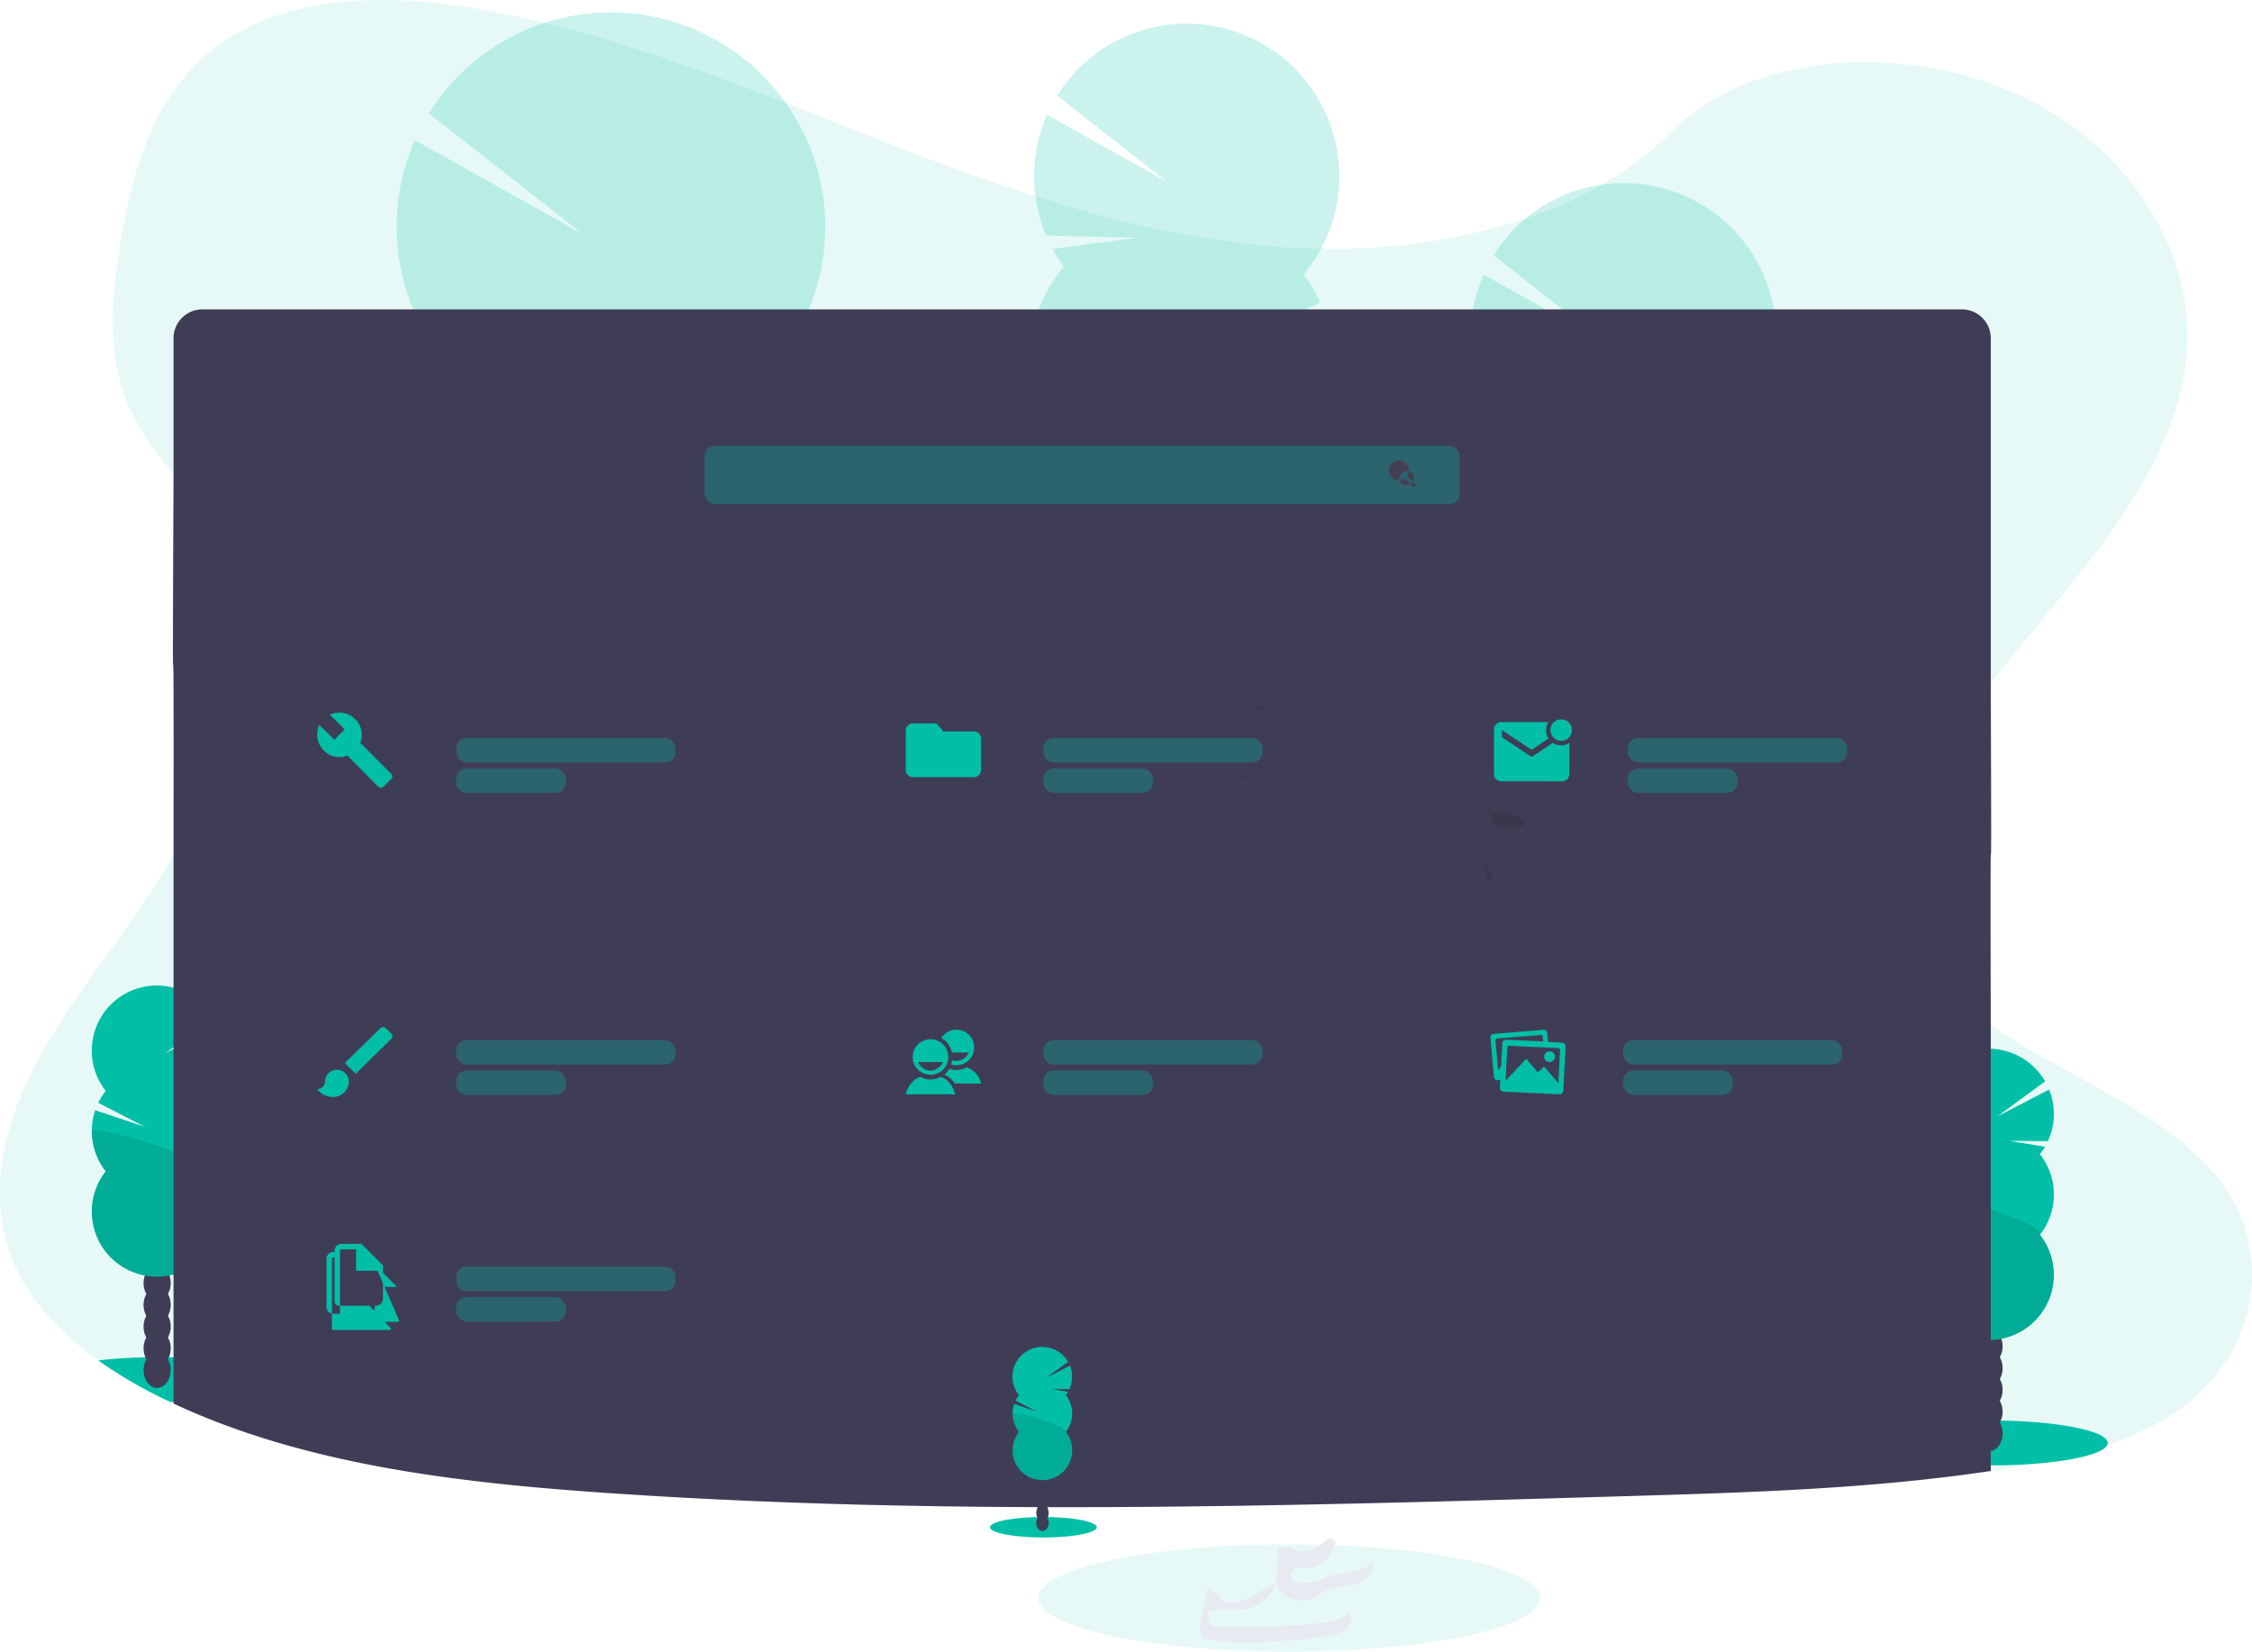 <svg width="1100" height="806.74" xmlns="http://www.w3.org/2000/svg">

 <title>operating system</title>
 <g>
  <title>background</title>
  <rect fill="none" id="canvas_background" height="402" width="582" y="-1" x="-1"/>
 </g>
 <g>
  <title>Layer 1</title>
  <ellipse id="svg_1" opacity="0.1" fill="#00bfa6" ry="26.18" rx="122.56" cy="780.56" cx="629.72"/>
  <path id="svg_2" opacity="0.1" fill="#00bfa6" d="m1070.55,683.84c-24.35,20.2 -59,28.56 -92.51,33.84l-5.64,0.86c-58.57,8.74 -118.32,10.52 -177.79,12.28c-165.87,4.91 -332.17,9.81 -497.6,-1.51c-73.16,-5 -148.13,-13.76 -212.25,-43.7l-1.67,-0.79c-0.83,-0.39 -1.66,-0.78 -2.49,-1.19a224.11,224.11 0 0 1 -32.6,-19.09c-18.31,-13.06 -33.43,-29 -41.42,-47.91c-12.52,-29.66 -5.9,-63 8.4,-92s35.8,-55.12 54.34,-82.43c5.44,-8 10.6,-16.3 15.4,-24.81c30,-53.37 44.88,-115.13 13.43,-166.56a228.58,228.58 0 0 0 -13.43,-19c-7.67,-10 -15.47,-20 -20.74,-31.07c-12.29,-25.76 -9.65,-54.73 -5.17,-82.25c6,-36.59 17.05,-76 51.38,-98.86c35.67,-23.74 86.3,-22.54 130.57,-14c68.83,13.19 132.36,40.8 196.49,65.7s131.35,47.58 201.86,50.02c62.26,2.17 134.89,-14 176.23,-56.08c40.15,-40.85 115.6,-43.94 170,-19.27c51.91,23.54 85.48,73.36 83,123.12c-3.16,62.1 -54.93,111.83 -95.9,164.7c-6.81,8.79 -13.33,17.68 -19.28,26.72c-19.42,29.53 -33.15,65 -19.78,96.88c7.5,17.85 21.81,31.47 39.06,43.36c38.65,26.63 92,44.55 116,81.83c20.67,32.16 13.01,75.56 -17.89,101.21z"/>
  <ellipse id="svg_3" fill="#00bfa6" ry="10.96" rx="57.01" cy="704.85" cx="972.5"/>
  <ellipse id="svg_4" fill="#3f3d56" ry="8.69" rx="6.64" cy="700.19" cx="971.55"/>
  <ellipse id="svg_5" fill="#3f3d56" ry="8.69" rx="6.64" cy="689.57" cx="971.55"/>
  <ellipse id="svg_6" fill="#3f3d56" ry="8.69" rx="6.64" cy="678.94" cx="971.55"/>
  <ellipse id="svg_7" fill="#3f3d56" ry="8.69" rx="6.64" cy="668.32" cx="971.55"/>
  <ellipse id="svg_8" fill="#3f3d56" ry="8.69" rx="6.64" cy="657.7" cx="971.55"/>
  <ellipse id="svg_9" fill="#3f3d56" ry="8.69" rx="6.64" cy="647.08" cx="971.55"/>
  <ellipse id="svg_10" fill="#3f3d56" ry="8.69" rx="6.64" cy="636.46" cx="971.55"/>
  <path id="svg_11" fill="#00bfa6" d="m996.4,563.78a31,31 0 0 0 2.47,-3.64l-17.44,-2.86l18.86,0.14a31.78,31.78 0 0 0 0.61,-25.2l-25.31,13.15l23.34,-17.15a31.8,31.8 0 1 0 -52.51,35.58a31.55,31.55 0 0 0 -3.63,5.8l22.64,11.77l-24.14,-8.1a31.79,31.79 0 0 0 5.13,29.86a31.8,31.8 0 1 0 50,0a31.78,31.78 0 0 0 0,-39.32l-0.02,-0.03z"/>
  <path id="svg_12" opacity="0.1" d="m939.61,583.44a31.68,31.68 0 0 0 6.81,19.66a31.8,31.8 0 1 0 50,0c4.24,-5.41 -56.81,-23.23 -56.81,-19.66z"/>
  <path id="svg_13" fill="#00bfa6" d="m134.73,673.91c0,5.59 -21.81,10.21 -50,10.87l-1.67,0c-0.83,-0.39 -1.66,-0.78 -2.49,-1.19a224.11,224.11 0 0 1 -32.57,-19.05c6.85,-0.8 14.64,-1.34 23,-1.52l1.13,0c1.82,0 3.67,-0.06 5.54,-0.06c1.22,0 2.43,0 3.62,0l1.18,0c0.76,0 1.51,0 2.25,0c28.2,0.73 50.01,5.41 50.01,10.95z"/>
  <ellipse id="svg_14" fill="#3f3d56" ry="8.69" rx="6.64" cy="669.25" cx="76.76"/>
  <ellipse id="svg_15" fill="#3f3d56" ry="8.69" rx="6.64" cy="658.63" cx="76.76"/>
  <ellipse id="svg_16" fill="#3f3d56" ry="8.69" rx="6.64" cy="648.01" cx="76.76"/>
  <ellipse id="svg_17" fill="#3f3d56" ry="8.69" rx="6.64" cy="637.39" cx="76.76"/>
  <ellipse id="svg_18" fill="#3f3d56" ry="8.69" rx="6.64" cy="626.77" cx="76.76"/>
  <ellipse id="svg_19" fill="#3f3d56" ry="8.69" rx="6.64" cy="616.15" cx="76.76"/>
  <ellipse id="svg_20" fill="#3f3d56" ry="8.69" rx="6.64" cy="605.52" cx="76.76"/>
  <path id="svg_21" fill="#00bfa6" d="m101.61,532.84a32.28,32.28 0 0 0 2.48,-3.63l-17.45,-2.84l18.87,0.14a31.8,31.8 0 0 0 0.6,-25.19l-25.3,13.13l23.34,-17.16a31.8,31.8 0 1 0 -52.52,35.58a32.45,32.45 0 0 0 -3.63,5.8l22.64,11.7l-24.14,-8.07a31.87,31.87 0 0 0 5.13,29.86a31.8,31.8 0 1 0 50,0a31.78,31.78 0 0 0 0,-39.32l-0.02,0z"/>
  <path id="svg_22" opacity="0.1" d="m44.83,552.5a31.67,31.67 0 0 0 6.8,19.66a31.8,31.8 0 1 0 50,0c4.24,-5.41 -56.8,-23.23 -56.8,-19.66z"/>
  <g id="svg_23" opacity="0.2">
   <path id="svg_24" fill="#3f3d56" d="m305.84,555.29c0,0.94 -0.1,1.86 -0.2,2.76q-11.64,-4.68 -22.92,-9.93a18.59,18.59 0 0 1 -10.6,-5.17c-2.19,-1.1 -4.37,-2.24 -6.54,-3.39a26.82,26.82 0 0 1 1.66,-3c4.2,-6.66 10.6,-10.83 17.65,-10.6s13.15,4.78 16.93,11.66a34.37,34.37 0 0 1 4.02,17.67z"/>
   <path id="svg_25" fill="#3f3d56" d="m307,520.37a34.56,34.56 0 0 1 -5.13,17.32c-4.21,6.64 -10.6,10.81 -17.65,10.58c-0.49,0 -1,-0.06 -1.45,-0.1a18.59,18.59 0 0 1 -10.6,-5.17a25.27,25.27 0 0 1 -4.88,-6.37a35.82,35.82 0 0 1 1.1,-35c4.21,-6.66 10.6,-10.83 17.65,-10.6s13.15,4.78 16.93,11.66a34.47,34.47 0 0 1 4.03,17.68z"/>
   <ellipse id="svg_26" fill="#3f3d56" transform="rotate(-88.19 -255.43,803.92) " ry="21.87" rx="28.63" cy="1335.2" cx="80.75"/>
   <ellipse id="svg_27" fill="#3f3d56" transform="rotate(-88.19 -219.41,771.16) " ry="21.87" rx="28.63" cy="1267.47" cx="117.88"/>
   <ellipse id="svg_28" fill="#3f3d56" transform="rotate(-88.19 -183.39,738.39) " ry="21.87" rx="28.63" cy="1199.73" cx="155"/>
   <path id="svg_29" fill="#00bfa6" d="m214.12,172.83a105.78,105.78 0 0 1 -7.76,-12.24l57.72,-7.62l-62.08,-1.5a104.92,104.92 0 0 1 0.62,-83l82,45.85l-75.15,-58.95a104.75,104.75 0 1 1 169.22,122.65a105.13,105.13 0 0 1 11.31,19.46l-75.77,36.38l80.33,-24.17a104.85,104.85 0 0 1 -20,97.78a104.75,104.75 0 1 1 -164.56,-5.19a104.73,104.73 0 0 1 4.08,-129.45l0.04,0z"/>
   <path id="svg_30" opacity="0.1" d="m399.05,243.45a104.29,104.29 0 0 1 -24.44,64a104.75,104.75 0 1 1 -164.61,-5.17c-13.43,-18.25 189.42,-70.58 189.05,-58.83z"/>
  </g>
  <g id="svg_31" opacity="0.2">
   <path id="svg_32" fill="#3f3d56" d="m798.18,480.51c0,0.67 -0.07,1.32 -0.14,2q-8.31,-3.29 -16.31,-7.06a13.31,13.31 0 0 1 -7.55,-3.68c-1.55,-0.79 -3.11,-1.6 -4.65,-2.41a19.78,19.78 0 0 1 1.18,-2.13c3,-4.74 7.54,-7.7 12.56,-7.54s9.36,3.4 12.05,8.3a24.5,24.5 0 0 1 2.86,12.52z"/>
   <path id="svg_33" fill="#3f3d56" d="m799,455.62a24.56,24.56 0 0 1 -3.65,12.33c-3,4.72 -7.54,7.69 -12.56,7.53l-1,-0.07a13.31,13.31 0 0 1 -7.55,-3.68a18.32,18.32 0 0 1 -3.47,-4.54a25.51,25.51 0 0 1 0.78,-24.88c3,-4.74 7.55,-7.71 12.56,-7.55s9.37,3.4 12.05,8.3a24.55,24.55 0 0 1 2.84,12.56z"/>
   <ellipse id="svg_34" fill="#3f3d56" transform="rotate(-88.19 281.27,1248.98) " ry="15.56" rx="20.37" cy="1725.85" cx="1115.46"/>
   <ellipse id="svg_35" fill="#3f3d56" transform="rotate(-88.19 306.9,1225.67) " ry="15.56" rx="20.37" cy="1677.65" cx="1141.88"/>
   <ellipse id="svg_36" fill="#3f3d56" transform="rotate(-88.19 332.53,1202.35) " ry="15.56" rx="20.37" cy="1629.45" cx="1168.29"/>
   <path id="svg_37" fill="#00bfa6" d="m732.91,208.37a73.57,73.57 0 0 1 -5.52,-8.71l41.08,-5.42l-44.21,-1.07a74.67,74.67 0 0 1 0.43,-59.07l58.31,32.59l-53.4,-41.93a74.55,74.55 0 1 1 120.4,87.26a74.71,74.71 0 0 1 8.06,13.86l-53.89,25.89l57.17,-17.2a74.55,74.55 0 0 1 -14.22,69.58a74.54,74.54 0 1 1 -117.12,-3.69a74.55,74.55 0 0 1 2.91,-92.09z"/>
   <path id="svg_38" opacity="0.1" d="m864.52,258.59a74.2,74.2 0 0 1 -17.4,45.56a74.54,74.54 0 1 1 -117.12,-3.69c-9.58,-13 134.78,-50.23 134.52,-41.87z"/>
  </g>
  <g id="svg_39" opacity="0.2">
   <path id="svg_40" fill="#3f3d56" d="m585,402.46c0,0.67 -0.08,1.32 -0.15,2q-8.31,-3.29 -16.31,-7.06a13.28,13.28 0 0 1 -7.54,-3.68c-1.56,-0.79 -3.11,-1.6 -4.65,-2.41a19,19 0 0 1 1.17,-2.13c3,-4.73 7.55,-7.7 12.56,-7.54s9.36,3.4 12.05,8.3a24.5,24.5 0 0 1 2.87,12.52z"/>
   <path id="svg_41" fill="#3f3d56" d="m585.74,377.57a24.56,24.56 0 0 1 -3.65,12.33c-3,4.72 -7.54,7.69 -12.56,7.53c-0.35,0 -0.68,0 -1,-0.07a13.28,13.28 0 0 1 -7.54,-3.68a18.11,18.11 0 0 1 -3.48,-4.54a25.48,25.48 0 0 1 0.79,-24.88c3,-4.74 7.54,-7.71 12.56,-7.55s9.36,3.4 12,8.3a24.54,24.54 0 0 1 2.88,12.56z"/>
   <ellipse id="svg_42" fill="#3f3d56" transform="matrix(0.03,-1,1,0.03,152.77,960.28) " ry="15.56" rx="20.37" cy="398.82" cx="620.97"/>
   <ellipse id="svg_43" fill="#3f3d56" transform="rotate(-88.19 178.4,936.96) " ry="15.56" rx="20.37" cy="1310.89" cx="800.15"/>
   <ellipse id="svg_44" fill="#3f3d56" transform="rotate(-88.19 204.04,913.64) " ry="15.56" rx="20.37" cy="1262.69" cx="826.58"/>
   <path id="svg_45" fill="#00bfa6" d="m519.68,130.28a74.87,74.87 0 0 1 -5.52,-8.71l41.08,-5.42l-44.24,-1.07a74.62,74.62 0 0 1 0.44,-59.07l58.33,32.63l-53.39,-41.93a74.54,74.54 0 1 1 120.42,87.26a74.76,74.76 0 0 1 8.07,13.86l-53.87,25.89l57.16,-17.2a74.55,74.55 0 0 1 -14.22,69.58a74.54,74.54 0 1 1 -117.16,-3.73a74.57,74.57 0 0 1 2.9,-92.13l0,0.04z"/>
   <path id="svg_46" opacity="0.1" d="m651.29,180.54a74.2,74.2 0 0 1 -17.4,45.56a74.54,74.54 0 1 1 -117.11,-3.73c-9.59,-12.95 134.77,-50.19 134.51,-41.83z"/>
  </g>
  <path id="svg_47" fill="#3f3d56" d="m972.4,500.81l0,217.73c-58.57,8.74 -118.32,10.52 -177.79,12.28c-165.87,4.91 -332.17,9.81 -497.6,-1.51c-73.16,-5 -148.13,-13.76 -212.25,-43.7l0,-268.24c0.24,-185 -0.76,0 0,-185.56l0,-66.59a14.1,14.1 0 0 1 14.1,-14.1l859.44,0a14.1,14.1 0 0 1 14.1,14.1l0,168.63c0.6,166.52 -0.4,0.52 0,166.96z"/>
  <rect id="svg_48" opacity="0.3" fill="#00bfa6" rx="5.22" height="28.56" width="368.86" y="217.75" x="344.15"/>
  <path id="svg_49" fill="#444053" d="m687.94,233.22l-0.61,0l-0.23,-0.19a5.1,5.1 0 0 0 1.19,-3.25a4.94,4.94 0 1 0 -4.92,5a5.09,5.09 0 0 0 3.24,-1.18l0.22,0.19l0,0.58l3.81,3.82l1.14,-1.14l-3.84,-3.83zm-0.73,3.83a3.44,3.44 0 1 1 3.43,-3.44a3.42,3.42 0 0 1 -7.27,-0.39l3.84,3.83z"/>
  <rect id="svg_50" opacity="0.7" fill="#3f3d56" rx="5" height="11.9" width="34.42" y="493.2" x="222.84"/>
  <rect id="svg_51" opacity="0.3" fill="#00bfa6" rx="5" height="11.9" width="53.54" y="522.95" x="222.84"/>
  <rect id="svg_52" opacity="0.3" fill="#00bfa6" rx="5" height="11.9" width="107.09" y="508.08" x="222.84"/>
  <path id="svg_53" fill="#00bfa6" d="m164.57,522.58a5.74,5.74 0 0 0 -5.8,5.69a3.88,3.88 0 0 1 -3.87,3.79a10,10 0 0 0 7.73,3.8a7.67,7.67 0 0 0 7.75,-7.59a5.75,5.75 0 0 0 -5.81,-5.69zm26.53,-17.76l-2.6,-2.55a1.94,1.94 0 0 0 -2.72,0l-17.34,17l5.32,5.22l17.32,-17a1.86,1.86 0 0 0 0.02,-2.67z"/>
  <rect id="svg_54" opacity="0.7" fill="#3f3d56" rx="5" height="11.9" width="34.42" y="345.66" x="222.84"/>
  <rect id="svg_55" opacity="0.3" fill="#00bfa6" rx="5" height="11.9" width="53.54" y="375.41" x="222.84"/>
  <rect id="svg_56" opacity="0.3" fill="#00bfa6" rx="5" height="11.9" width="107.09" y="360.53" x="222.84"/>
  <path id="svg_57" fill="#00bfa6" d="m191.18,378.15l-15.18,-15.28a10.82,10.82 0 0 0 -2.51,-11.58a11,11 0 0 0 -12.35,-2.18l7.18,7.22l-5,5l-7.32,-7.18a10.86,10.86 0 0 0 2.17,12.41a10.66,10.66 0 0 0 11.51,2.52l15.15,15.29a1.61,1.61 0 0 0 2.34,0l3.84,-3.86a1.51,1.51 0 0 0 0.17,-2.35l0,-0.01z"/>
  <rect id="svg_58" opacity="0.7" fill="#3f3d56" rx="5" height="11.9" width="34.42" y="493.2" x="509.6"/>
  <rect id="svg_59" opacity="0.3" fill="#00bfa6" rx="5" height="11.9" width="53.54" y="522.95" x="509.6"/>
  <rect id="svg_60" opacity="0.3" fill="#00bfa6" rx="5" height="11.9" width="107.09" y="508.08" x="509.6"/>
  <path id="svg_61" fill="#00bfa6" d="m459.44,526a10,10 0 0 1 -9.89,0c-3.87,1.19 -6.24,5.09 -7.12,8.54l24.12,0c-0.87,-3.45 -3.23,-7.35 -7.11,-8.54zm-4.94,-18.37a8.69,8.69 0 1 0 8.69,8.68a8.69,8.69 0 0 0 -8.69,-8.68zm0,15.3a6.71,6.71 0 0 1 -6.07,-4.14l12.14,0a6.71,6.71 0 0 1 -6.07,4.14z"/>
  <path id="svg_62" fill="#00bfa6" d="m472.09,521.37a10.07,10.07 0 0 1 -8.4,0.69a12,12 0 0 1 -2.3,2.86a11.24,11.24 0 0 1 4.9,4.33l12.91,0a10.72,10.72 0 0 0 -7.11,-7.88zm-4.94,-18.38a8.71,8.71 0 0 0 -7.33,4a10.78,10.78 0 0 1 5.15,7.14l8.25,0a6.72,6.72 0 0 1 -6.07,4.12a6,6 0 0 1 -2.08,-0.38a11.65,11.65 0 0 1 -0.54,2.07a8.35,8.35 0 0 0 2.62,0.4a8.69,8.69 0 0 0 0,-17.38l0,0.03z"/>
  <rect id="svg_63" opacity="0.7" fill="#3f3d56" rx="5" height="11.9" width="34.42" y="603.86" x="222.84"/>
  <rect id="svg_64" opacity="0.3" fill="#00bfa6" rx="5" height="11.9" width="53.54" y="633.61" x="222.84"/>
  <rect id="svg_65" opacity="0.3" fill="#00bfa6" rx="5" height="11.9" width="107.09" y="618.74" x="222.84"/>
  <path id="svg_66" fill="#00bfa6" d="m176.57,607.62l-9.82,0a3.28,3.28 0 0 0 -3.32,3.24l0,0.7l-0.62,0a3.28,3.28 0 0 0 -3.32,3.24l0,23.63a3.34,3.34 0 0 0 3.32,3.32l17.08,0a3.27,3.27 0 0 0 3.23,-3.32l0,-0.62l0.71,0a3.27,3.27 0 0 0 3.23,-3.32l0,-16.37l-10.49,-10.5zm10.49,14.16l6.84,6.84l-6.84,0l0,-6.84zm3.94,27.15a0.67,0.67 0 0 1 -0.62,0.7l-27.57,0a0.73,0.73 0 0 1 -0.69,-0.7l0,-34.13a0.67,0.67 0 0 1 0.69,-0.62l0.62,0l0,21c0,1.82 0.86,2.66 2.67,2.66l14.41,0l10.49,11.09zm3.93,-3.94a0.66,0.66 0 0 1 -0.61,0.7l-27.57,0a0.73,0.73 0 0 1 -0.69,-0.7l0,-34.13a0.67,0.67 0 0 1 0.69,-0.62l7.19,0l0,10.51l10.5,0l10.49,24.24z"/>
  <rect id="svg_67" opacity="0.7" fill="#3f3d56" rx="5" height="11.9" width="34.42" y="345.66" x="509.6"/>
  <rect id="svg_68" opacity="0.3" fill="#00bfa6" rx="5" height="11.9" width="53.54" y="375.41" x="509.6"/>
  <rect id="svg_69" opacity="0.3" fill="#00bfa6" rx="5" height="11.9" width="107.09" y="360.53" x="509.6"/>
  <path id="svg_70" fill="#00bfa6" d="m457.32,353.37l-11.38,0a3.51,3.51 0 0 0 -3.5,3.51l0,19.25a3.5,3.5 0 0 0 3.5,3.5l29.76,0a3.5,3.5 0 0 0 3.5,-3.5l0,-15.34a3.51,3.51 0 0 0 -3.5,-3.5l-14.88,0l-3.5,-3.94l0,0.02z"/>
  <rect id="svg_71" opacity="0.7" fill="#3f3d56" rx="5" height="11.9" width="34.42" y="493.2" x="792.79"/>
  <rect id="svg_72" opacity="0.3" fill="#00bfa6" rx="5" height="11.9" width="53.54" y="522.95" x="792.79"/>
  <rect id="svg_73" opacity="0.3" fill="#00bfa6" rx="5" height="11.9" width="107.09" y="508.08" x="792.79"/>
  <path id="svg_74" fill="#00bfa6" d="m762.93,509.28l-6.77,-0.32l-0.4,-4.41a1.7,1.7 0 0 0 -1.88,-1.52l-24.27,2a1.67,1.67 0 0 0 -1.59,1.79l1.73,19.35a1.7,1.7 0 0 0 1.88,1.49l1.23,-0.09l-0.19,3.76a1.87,1.87 0 0 0 1.83,1.93l27.09,1.28a1.88,1.88 0 0 0 2,-1.74l1.14,-21.6a1.86,1.86 0 0 0 -1.8,-1.92zm-29.12,0.44l-0.58,11.06l-1.44,2l-1.32,-14.61l0,-0.09a0.89,0.89 0 0 1 0.78,-0.77l21.42,-1.75a0.81,0.81 0 0 1 0.87,0.64s0,0 0,0s0,0 0,0l0.21,2.52l-18,-0.86a1.9,1.9 0 0 0 -1.94,1.86zm27.4,19.44l-7,-8.17l-3.07,2.82l-5.67,-6.63l-10.07,10.72l0.86,-16.33l0,0a0.94,0.94 0 0 1 1,-0.74l23.9,1.16a0.87,0.87 0 0 1 0.85,0.83s0,0 0,0l-0.8,16.34z"/>
  <path id="svg_75" fill="#00bfa6" d="m756.89,518.79a2.63,2.63 0 1 0 -2.62,-2.63a2.64,2.64 0 0 0 2.62,2.63z"/>
  <rect id="svg_76" opacity="0.7" fill="#3f3d56" rx="5" height="11.9" width="34.42" y="345.66" x="795.17"/>
  <rect id="svg_77" opacity="0.3" fill="#00bfa6" rx="5" height="11.9" width="53.54" y="375.41" x="795.17"/>
  <rect id="svg_78" opacity="0.3" fill="#00bfa6" rx="5" height="11.9" width="107.09" y="360.53" x="795.17"/>
  <circle id="svg_79" fill="#00bfa6" r="5.25" cy="356.63" cx="762.56"/>
  <path id="svg_80" fill="#00bfa6" d="m758.53,362.82l-10.42,6.94l-14.44,-9.62l0,-3.51l14.44,9.63l8.3,-5.53a7.39,7.39 0 0 1 -0.1,-8l-23.07,0a3.52,3.52 0 0 0 -3.51,3.51l0,21.88a3.52,3.52 0 0 0 3.51,3.51l29.76,0a3.51,3.51 0 0 0 3.5,-3.51l0,-15.2a7.37,7.37 0 0 1 -8,-0.06l0.03,-0.04z"/>
  <ellipse id="svg_81" fill="#00bfa6" ry="5.01" rx="26.08" cy="746.02" cx="509.64"/>
  <ellipse id="svg_82" fill="#3f3d56" ry="3.97" rx="3.04" cy="743.89" cx="509.21"/>
  <ellipse id="svg_83" fill="#3f3d56" ry="3.97" rx="3.04" cy="739.03" cx="509.21"/>
  <ellipse id="svg_84" fill="#3f3d56" ry="3.97" rx="3.04" cy="734.17" cx="509.21"/>
  <ellipse id="svg_85" fill="#3f3d56" ry="3.97" rx="3.04" cy="729.31" cx="509.21"/>
  <ellipse id="svg_86" fill="#3f3d56" ry="3.97" rx="3.04" cy="724.46" cx="509.21"/>
  <ellipse id="svg_87" fill="#3f3d56" ry="3.97" rx="3.04" cy="719.6" cx="509.21"/>
  <ellipse id="svg_88" fill="#3f3d56" ry="3.97" rx="3.04" cy="714.74" cx="509.21"/>
  <path id="svg_89" fill="#00bfa6" d="m520.57,681.5a13.59,13.59 0 0 0 1.13,-1.67l-8,-1.31l8.62,0.07a14.59,14.59 0 0 0 0.28,-11.52l-11.57,6l10.67,-7.85a14.54,14.54 0 1 0 -24,16.28a15.11,15.11 0 0 0 -1.66,2.65l10.36,5.38l-11,-3.7a14.53,14.53 0 0 0 2.34,13.65a14.54,14.54 0 1 0 22.86,0a14.55,14.55 0 0 0 0,-18l-0.03,0.02z"/>
  <path id="svg_90" opacity="0.1" d="m494.6,690.49a14.45,14.45 0 0 0 3.11,9a14.54,14.54 0 1 0 22.86,0c1.95,-2.48 -25.97,-10.63 -25.97,-9z"/>
  <path id="svg_97" fill="#e8eaf2" d="m666.49,772.06c-2.71,1.85 -6.07,2.43 -9.33,2.85s-6.61,0.73 -9.57,2.18c-2.54,1.26 -4.69,3.32 -7.39,4.22a15.31,15.31 0 0 1 -7.67,0.12a12.6,12.6 0 0 1 -7.89,-5.33c-1.46,-2.32 -1.31,-5.27 -1.11,-8c0.24,-3.09 0.47,-6.2 0.69,-9.3a4.4,4.4 0 0 1 0.58,-2.24c2.19,-3.2 7.52,1.33 10.37,1.33c4.52,0 9.37,-2.46 12.62,-5.45a3.89,3.89 0 0 1 1,-0.74c1.29,-0.58 2.58,0.49 3.72,1.42a26.4,26.4 0 0 1 -3.17,6.56a13.63,13.63 0 0 1 -10,6.22c-2,0.15 -4.09,-0.25 -6,0.27s-3.77,2.52 -3.08,4.42s3.06,2.25 5,2.36a22.38,22.38 0 0 0 8.21,-0.58c1.6,-0.53 3.07,-1.41 4.62,-2.06c6.62,-2.74 15,-1.21 20.46,-5.85a13,13 0 0 1 1.67,-1.28c1.45,2.99 -1.22,7.19 -3.73,8.88z"/>
  <path id="svg_108" opacity="0.1" d="m744.87,402.71a11.5,11.5 0 0 1 -5.72,2.33c-2.72,0.18 -8.51,-1.42 -10.2,-3.75a6.77,6.77 0 0 1 -1,-3.91a4.91,4.91 0 0 1 1.14,-0.22a29.88,29.88 0 0 1 8.86,0.36c2.88,0.7 5.66,2.45 6.87,5.16l0.05,0.03z"/>
  <path id="svg_115" fill="#e8eaf2" d="m657.47,795.77c-1.92,1.79 -4.55,2.57 -7.1,3.12a127.7,127.7 0 0 1 -17.67,2.19l-5.77,0.44c-5.63,0.43 -11.27,0.86 -16.92,0.88a116.24,116.24 0 0 1 -20.82,-1.8a2.27,2.27 0 0 1 -1.65,-0.79a9.26,9.26 0 0 1 -1.29,-2.36c0.12,-7 2,-14.05 3.6,-20.9c0.65,-2.81 5.7,3.5 5.93,3.77a5.76,5.76 0 0 0 4.59,2.43c5.81,0.32 12.32,-3.21 16.93,-6.35a22.18,22.18 0 0 1 3.14,-1.95a9.19,9.19 0 0 1 2.54,-0.72c-0.75,4.18 -6.74,9.23 -9.84,10.77c-6.26,3.11 -13.7,1.55 -20.68,1.92a3,3 0 0 0 -1.47,0.35c-0.83,0.56 -0.88,1.75 -0.86,2.75c0.06,1.66 0.27,3.62 1.72,4.46a4.94,4.94 0 0 0 2.32,0.49a327.89,327.89 0 0 0 51.57,-1.81a28.23,28.23 0 0 0 8.4,-1.87a21.44,21.44 0 0 0 4.87,-3.14c2.2,1.72 0.36,6.34 -1.54,8.12z"/>
  <path id="svg_117" opacity="0.1" d="m729,433.67c-1.09,-2.75 -5.67,-10.36 -4.35,-13a33.77,33.77 0 0 1 3.49,6.24c0.86,2.15 0.18,5.01 0.86,6.76z"/>
  <path id="svg_121" opacity="0.1" d="m617.94,343.65a1.8,1.8 0 0 1 -0.42,2.32a3.2,3.2 0 0 1 -1.66,0.59a11.2,11.2 0 0 1 -1.3,0.1a3.58,3.58 0 0 1 -1.71,-0.29a2.2,2.2 0 0 1 -0.3,-0.19a4.4,4.4 0 0 0 0.51,-0.69c0.1,0.08 0.2,0.06 0.59,0a9.13,9.13 0 0 0 2.14,-0.36a2.38,2.38 0 0 0 0.8,-0.39a2.48,2.48 0 0 0 0.76,-1.15l0.59,0.06z"/>
  <path id="svg_122" opacity="0.1" d="m602.86,379.01a4.87,4.87 0 0 0 1.83,0.68a8.29,8.29 0 0 0 1.41,0.23a7.84,7.84 0 0 0 3.45,-1"/>
 </g>
</svg>